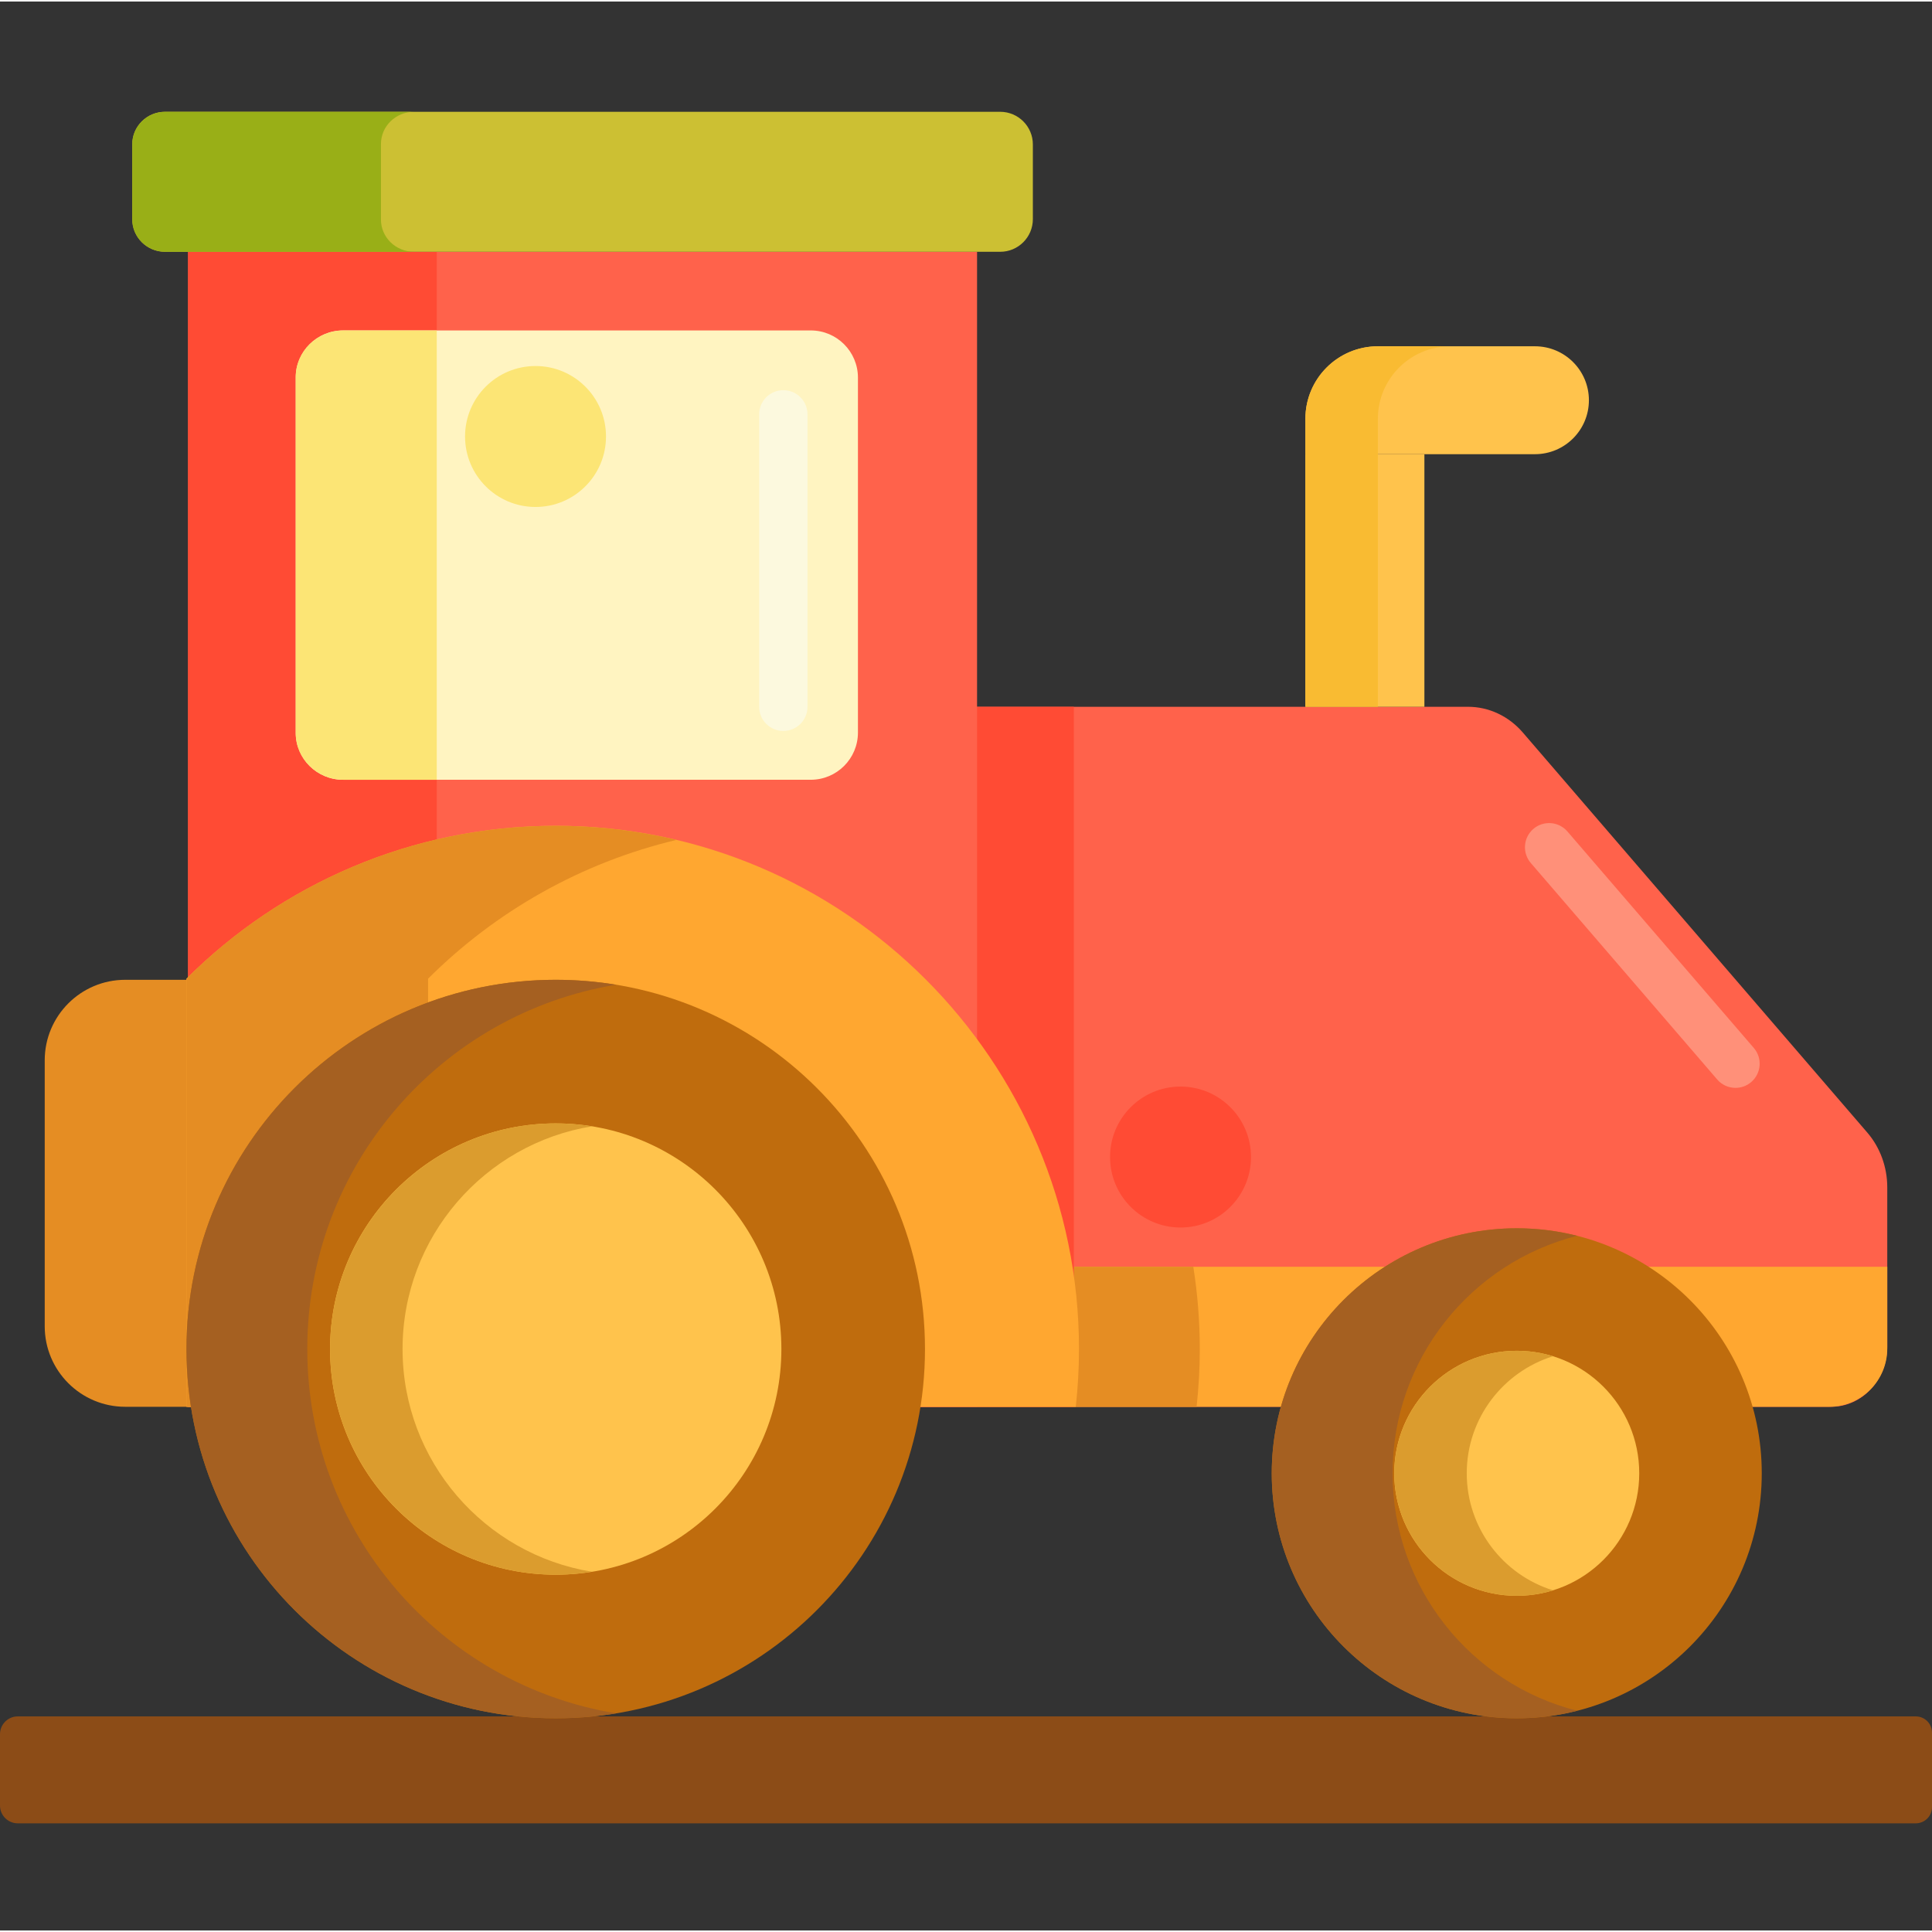 <svg height="479pt" viewBox="0 -27 479.76 479" width="479pt" xmlns="http://www.w3.org/2000/svg"><rect x="0" y="-27" width="479.76" height="479" fill="#333333" stroke="none"/><path d="m4.418 425.395h471.312c2.227 0 4.031-1.801 4.031-4.027v-18.496c0-2.227-1.805-4.031-4.031-4.031h-471.312c-2.441 0-4.418 1.977-4.418 4.418v17.723c0 2.438 1.977 4.414 4.418 4.414zm0 0" fill="#8c4c17"/><path d="m225.824 148.133h138.727c5.164 0 10.098 2.316 13.609 6.398l85.539 99.34c3.184 3.699 4.953 8.559 4.953 13.602v39.484c0 8.285-6.234 15-13.926 15h-273.27v-173.824zm0 0" fill="#ff624b"/><path d="m454.203 321.957h-272.746v-34.766h287.195v20.316c0 7.98-6.469 14.449-14.449 14.449zm0 0" fill="#ffa730"/><path d="m296.324 287.191h-114.867v34.766h115.684c.52-4.711.797-9.492.797-14.34-.004-6.945-.559-13.77-1.613-20.426zm0 0" fill="#e58d23"/><path d="m225.824 148.133h-44.367v173.824h85.195v-173.824zm0 0" fill="#ff4b34"/><path d="m46.699 35.145h195.926v286.812h-195.926zm0 0" fill="#ff624b"/><path d="m46.703 35.145h61.758v286.812h-61.758zm0 0" fill="#ff4b34"/><path d="m73.434 154.531v-88.129c0-6.477 5.25-11.727 11.727-11.727h116.16c6.477 0 11.727 5.25 11.727 11.727v88.125c0 6.477-5.25 11.727-11.727 11.727h-116.16c-6.477 0-11.727-5.25-11.727-11.723zm0 0" fill="#fff4c1"/><path d="m108.457 54.68h-23.129c-6.566 0-11.895 5.172-11.895 11.555v88.465c0 6.379 5.328 11.559 11.895 11.559h23.129zm0 0" fill="#fce575"/><path d="m248.371 35.145h-207.418c-4.48 0-8.113-3.633-8.113-8.117v-18.531c0-4.48 3.633-8.117 8.113-8.117h207.418c4.48 0 8.113 3.637 8.113 8.117v18.531c0 4.484-3.633 8.117-8.113 8.117zm0 0" fill="#ccc033"/><path d="m324.16 85.406h29.551v62.727h-29.551zm0 0" fill="#ffc34c"/><path d="m381.164 85.406h-57.004v-8.797c0-9.941 8.059-18 18-18h39.004c7.398 0 13.398 6 13.398 13.398 0 7.398-6 13.398-13.398 13.398zm0 0" fill="#ffc34c"/><path d="m437.484 338.473c0 33.602-27.238 60.84-60.84 60.84-33.602 0-60.84-27.238-60.84-60.84 0-33.602 27.238-60.84 60.84-60.84 33.602 0 60.84 27.238 60.84 60.84zm0 0" fill="#bf6c0d"/><path d="m407.062 338.473c0 16.801-13.617 30.418-30.418 30.418s-30.422-13.617-30.422-30.418c0-16.801 13.621-30.422 30.422-30.422s30.418 13.621 30.418 30.422zm0 0" fill="#ffc34c"/><path d="m220.133 321.957h-189.027c-11.047 0-20-8.953-20-20v-66.031c0-11.047 8.953-20 20-20h189.027zm0 0" fill="#e58d23"/><path d="m138 177.684c-35.754 0-68.176 14.516-91.695 37.961v106.312h220.836c.52-4.711.797-9.492.797-14.34-.004-71.645-58.293-129.934-129.938-129.934zm0 0" fill="#ffa730"/><path d="m168.004 181.188c-9.637-2.289-19.68-3.504-30.004-3.504-35.754 0-68.176 14.516-91.695 37.961v106.316h60v-106.316c16.73-16.676 37.965-28.828 61.699-34.457zm0 0" fill="#e58d23"/><path d="m229.695 307.617c0 50.641-41.055 91.695-91.695 91.695s-91.695-41.055-91.695-91.695c0-50.641 41.055-91.691 91.695-91.691s91.695 41.051 91.695 91.691zm0 0" fill="#bf6c0d"/><path d="m194.035 307.617c0 30.949-25.09 56.035-56.035 56.035s-56.035-25.086-56.035-56.035c0-30.945 25.09-56.031 56.035-56.031s56.035 25.086 56.035 56.031zm0 0" fill="#ffc34c"/><path d="m342.16 76.613c0-9.941 8.059-18 18-18h-18c-9.941 0-18 8.059-18 18v71.52h18zm0 0" fill="#f9bb32"/><path d="m94.598 27.145v-18.766c0-4.418 3.684-8 8.23-8h-61.758c-4.547 0-8.23 3.582-8.23 8v18.766c0 4.418 3.684 8 8.23 8h61.758c-4.547 0-8.23-3.582-8.23-8zm0 0" fill="#99af17"/><path d="m364.227 338.473c0-13.645 9.027-25.215 21.418-29.062-2.844-.879-5.867-1.359-9-1.359-16.773 0-30.418 13.648-30.418 30.422 0 16.77 13.645 30.418 30.418 30.418 3.133 0 6.156-.477 9-1.359-12.391-3.844-21.418-15.418-21.418-29.059zm0 0" fill="#db9c2e"/><path d="m99.965 307.617c0-27.832 20.402-50.98 47.031-55.301-2.93-.477-5.934-.73-9-.73-30.895 0-56.031 25.137-56.031 56.031 0 30.898 25.137 56.035 56.031 56.035 3.066 0 6.07-.258 9-.73-26.629-4.32-47.031-27.469-47.031-55.305zm0 0" fill="#db9c2e"/><path d="m345.805 338.473c0-28.426 19.496-52.289 45.84-58.973-4.797-1.215-9.82-1.867-15-1.867-33.598 0-60.84 27.238-60.84 60.84 0 33.602 27.238 60.836 60.84 60.836 5.18 0 10.203-.648 15-1.867-26.344-6.68-45.84-30.547-45.84-58.969zm0 0" fill="#a56021"/><path d="m76.305 307.617c0-45.531 33.188-83.305 76.695-90.465-4.883-.801-9.891-1.227-15-1.227-50.641 0-91.695 41.051-91.695 91.691 0 50.645 41.055 91.695 91.695 91.695 5.109 0 10.117-.426 15-1.227-43.504-7.164-76.695-44.938-76.695-90.469zm0 0" fill="#a56021"/><path d="m430.969 242.762c-1.688 0-3.363-.707-4.547-2.082l-46.289-53.754c-2.16-2.512-1.875-6.301.633-8.465 2.512-2.16 6.293-1.879 8.461.633l46.285 53.754c2.164 2.512 1.879 6.301-.633 8.461-1.133.977-2.523 1.453-3.91 1.453zm0 0" fill="#ff9079"/><path d="m194.52 154.133c-3.312 0-6-2.688-6-6v-72.621c0-3.312 2.688-6 6-6 3.316 0 6 2.688 6 6v72.621c0 3.312-2.684 6-6 6zm0 0" fill="#fcf9de"/><path d="m150.484 81.012c0 9.664-7.832 17.5-17.5 17.5-9.664 0-17.5-7.836-17.5-17.5 0-9.668 7.836-17.5 17.5-17.5 9.668 0 17.5 7.832 17.5 17.5zm0 0" fill="#fce575"/><path d="m310.652 259.941c0 9.664-7.832 17.5-17.5 17.5-9.664 0-17.5-7.836-17.5-17.5 0-9.664 7.836-17.5 17.5-17.5 9.668 0 17.5 7.836 17.5 17.5zm0 0" fill="#ff4b34"/></svg>